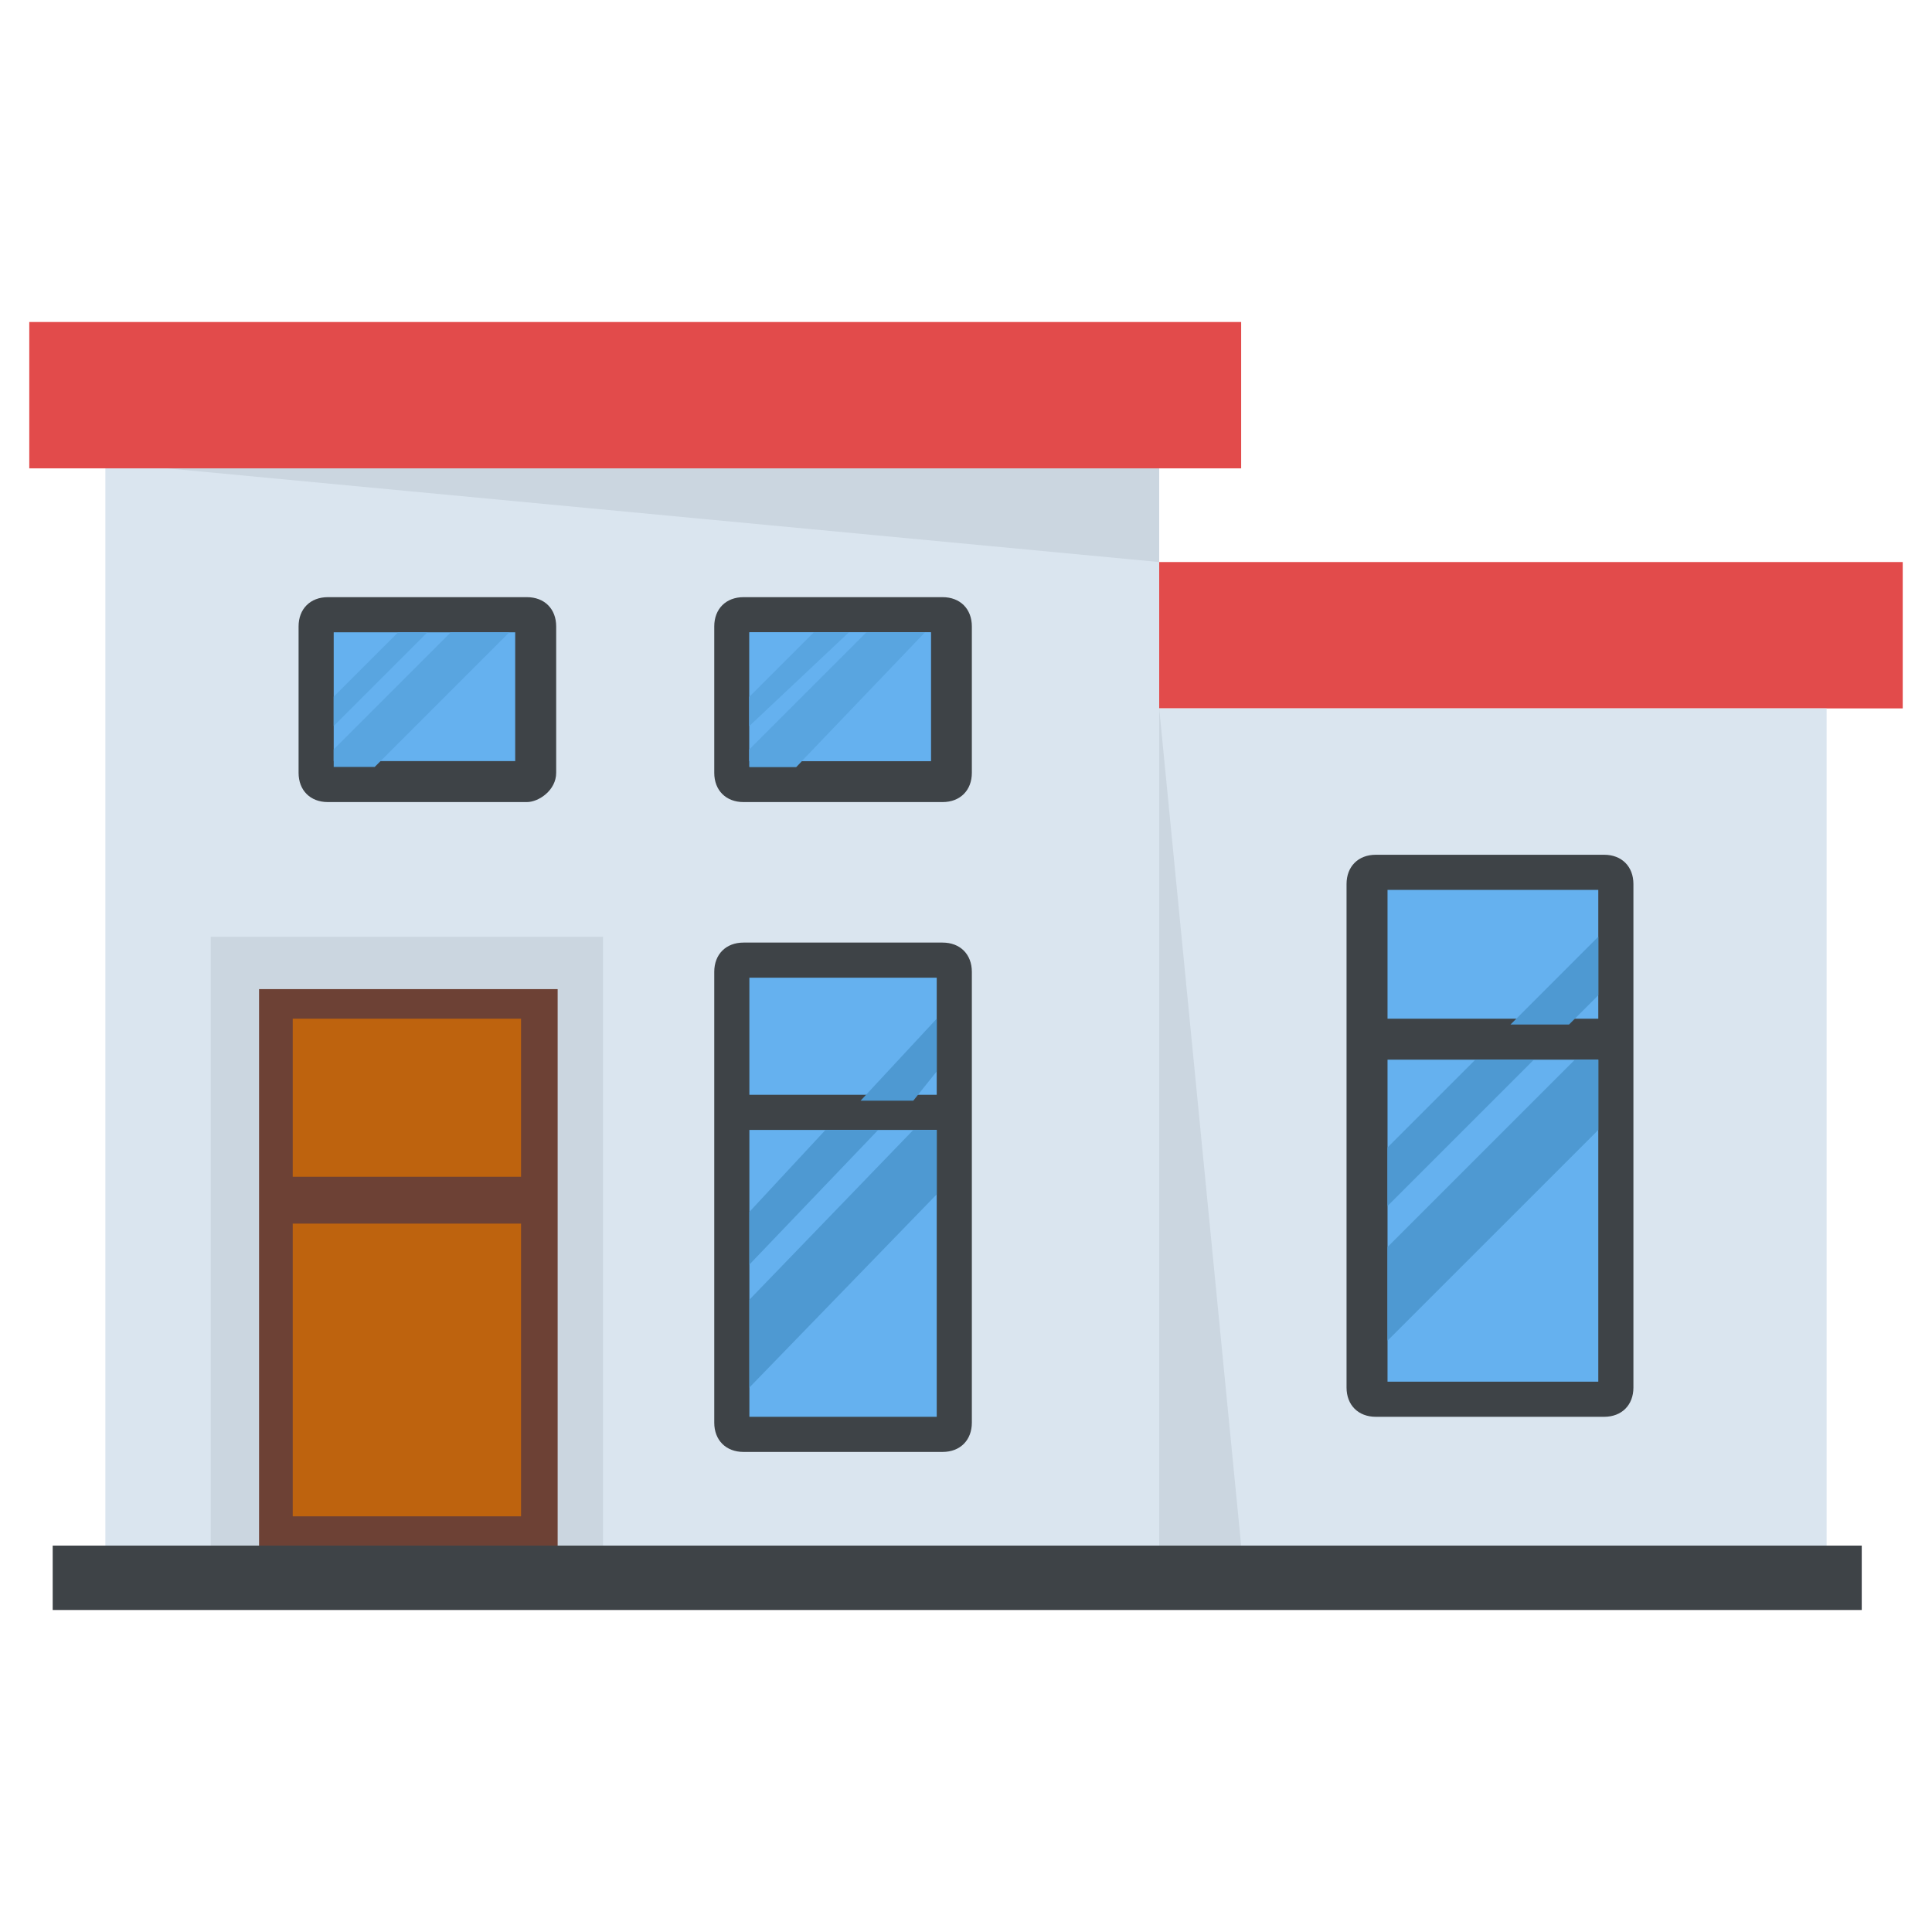 <?xml version="1.0" encoding="utf-8"?>
<!-- Generator: Adobe Illustrator 21.1.0, SVG Export Plug-In . SVG Version: 6.00 Build 0)  -->
<svg version="1.1" id="Layer_1" xmlns="http://www.w3.org/2000/svg" xmlns:xlink="http://www.w3.org/1999/xlink" x="0px" y="0px"
	 viewBox="0 0 33 33" style="enable-background:new 0 0 33 33;" xml:space="preserve">
<style type="text/css">
	.st0{fill:#DAE5EF;}
	.st1{fill:#CBD6E0;}
	.st2{fill:#D03F3F;}
	.st3{fill:#BF3333;}
	.st4{fill:#E24B4B;}
	.st5{fill:#6D4135;}
	.st6{fill:#5B331D;}
	.st7{fill:#3E4347;}
	.st8{fill:#4E99D2;}
	.st9{fill:#65B1EF;}
	.st10{fill:#FFDC97;}
	.st11{fill:#FFCD7D;}
	.st12{fill:#FFE9AB;}
	.st13{fill:#31373A;}
	.st14{fill:#8CC63E;}
	.st15{fill:#FFD93B;}
	.st16{fill:#F4C534;}
	.st17{fill:#59A5E0;}
	.st18{fill:#DEE4E9;}
	.st19{fill:#D3D9DD;}
	.st20{fill:#FFFFFF;}
	.st21{fill:#2AB4CD;}
	.st22{fill:#1DA9BF;}
	.st23{fill:#E9EFF4;}
	.st24{fill:#7FB239;}
	.st25{fill:#719D34;}
	.st26{opacity:0.5;}
	.st27{fill:#BBC7D1;}
	.st28{fill:#E84D88;}
	.st29{fill:#D23F77;}
	.st30{fill:#633B2A;}
	.st31{fill:#E9B02C;}
	.st32{fill:#38C0DC;}
	.st33{fill:#45CBEA;}
	.st34{fill:#5A5F63;}
	.st35{fill:#E18823;}
	.st36{fill:#CF7519;}
	.st37{fill:#428DC3;}
	.st38{fill:#8D9BA3;}
	.st39{fill:#7B8B92;}
	.st40{fill:#ACB9C1;}
	.st41{fill:#846144;}
	.st42{fill:#7A5B44;}
	.st43{fill:#6B503B;}
	.st44{fill:#F29A2E;}
	.st45{fill:#728389;}
	.st46{fill:#FFD68D;}
	.st47{fill:#8F6D52;}
	.st48{fill:#84939A;}
	.st49{opacity:0.1;}
	.st50{fill:#89664C;}
	.st51{opacity:0.15;}
	.st52{fill:#DE9C25;}
	.st53{fill:#2AB4CD;stroke:#FFFFFF;stroke-width:0.5;stroke-linecap:round;stroke-linejoin:round;stroke-miterlimit:10;}
	.st54{fill:#FC97B2;}
	.st55{fill:#E88EA7;}
	.st56{opacity:0.2;}
	.st57{fill:#BB3166;}
	.st58{opacity:0.35;}
	.st59{opacity:0.6;}
	.st60{fill:#F9D087;}
	.st61{fill:#A5856D;}
	.st62{fill:#5C4533;}
	.st63{fill:#9A795F;}
	.st64{fill:#512A1B;}
	.st65{fill:#492418;}
	.st66{fill:#BE630E;}
	.st67{fill:none;}
	.st68{opacity:0.5;fill:#E18823;}
	.st69{opacity:0.1;fill:#FFFFFF;}
	.st70{fill:#FCCB7C;}
	.st71{opacity:0.15;fill:#FFFFFF;}
	.st72{opacity:0.2;fill:#FFFFFF;}
	.st73{opacity:0.5;fill:#CBD6E0;}
</style>
<g>
	<g>
		<rect x="19.5" y="9.6" class="st4" width="13" height="2.5"/>
	</g>
	<g>
		<g>
			<g>
				<g>
					<rect x="19.8" y="12.1" class="st0" width="11.4" height="14.3"/>
				</g>
			</g>
			<g>
				<g>
					<rect x="1.8" y="7.2" class="st0" width="18" height="19.3"/>
				</g>
				<g>
					<polygon class="st1" points="1.8,7.9 19.8,9.6 19.8,7.9 					"/>
				</g>
				<g>
					<polygon class="st1" points="21.2,26.4 19.8,26.4 19.8,12.1 					"/>
				</g>
				<g>
					<rect x="0.5" y="5.5" class="st4" width="20.7" height="2.5"/>
				</g>
			</g>
		</g>
		<g>
			<g>
				<rect x="3.6" y="16" class="st1" width="6.7" height="10.4"/>
			</g>
			<g>
				<g>
					
						<rect x="2.2" y="19.1" transform="matrix(-1.836970e-16 1 -1 -1.836970e-16 28.625 14.695)" class="st5" width="9.6" height="5.1"/>
				</g>
				<g>
					<rect x="5" y="20.9" class="st66" width="3.9" height="5"/>
					<rect x="5" y="17.4" class="st66" width="3.9" height="2.7"/>
				</g>
			</g>
		</g>
		<g>
			<g>
				<g>
					<g>
						<path class="st7" d="M9,13.7H5.6c-0.3,0-0.5-0.2-0.5-0.5v-2.5c0-0.3,0.2-0.5,0.5-0.5H9c0.3,0,0.5,0.2,0.5,0.5v2.5
							C9.5,13.5,9.2,13.7,9,13.7z"/>
					</g>
				</g>
			</g>
			<g>
				<g>
					<g>
						<path class="st7" d="M16.1,13.7h-3.4c-0.3,0-0.5-0.2-0.5-0.5v-2.5c0-0.3,0.2-0.5,0.5-0.5h3.4c0.3,0,0.5,0.2,0.5,0.5v2.5
							C16.6,13.5,16.4,13.7,16.1,13.7z"/>
					</g>
					<g>
						<rect x="12.8" y="10.8" class="st9" width="3.1" height="2.2"/>
					</g>
				</g>
			</g>
		</g>
		<g>
			<rect x="0.9" y="26.4" class="st7" width="30.9" height="1.1"/>
		</g>
		<g>
			<g>
				<g>
					<g>
						<path class="st7" d="M16.1,24.8h-3.4c-0.3,0-0.5-0.2-0.5-0.5v-7.7c0-0.3,0.2-0.5,0.5-0.5h3.4c0.3,0,0.5,0.2,0.5,0.5v7.7
							C16.6,24.6,16.4,24.8,16.1,24.8z"/>
					</g>
					<g>
						<rect x="12.8" y="16.7" class="st9" width="3.2" height="2"/>
						<rect x="12.8" y="19.3" class="st9" width="3.2" height="4.9"/>
					</g>
				</g>
			</g>
			<g>
				<polygon class="st8" points="16,18.3 16,17.4 14.7,18.8 15.6,18.8 				"/>
				<polygon class="st8" points="16,19.3 15.6,19.3 12.8,22.2 12.8,23.7 16,20.4 				"/>
				<polygon class="st8" points="15,19.3 14.1,19.3 12.8,20.7 12.8,21.6 				"/>
			</g>
		</g>
		<g>
			<g>
				<g>
					<g>
						<path class="st7" d="M27.4,24.2h-3.9c-0.3,0-0.5-0.2-0.5-0.5v-8.6c0-0.3,0.2-0.5,0.5-0.5h3.9c0.3,0,0.5,0.2,0.5,0.5v8.6
							C27.9,24,27.7,24.2,27.4,24.2z"/>
					</g>
					<g>
						<rect x="23.7" y="15.2" class="st9" width="3.6" height="2.2"/>
						<rect x="23.7" y="18.1" class="st9" width="3.6" height="5.5"/>
					</g>
				</g>
			</g>
			<g>
				<polygon class="st8" points="27.3,17 27.3,16 25.8,17.5 26.8,17.5 				"/>
				<polygon class="st8" points="27.3,18.1 26.9,18.1 23.7,21.3 23.7,22.9 27.3,19.3 				"/>
				<polygon class="st8" points="26.2,18.1 25.2,18.1 23.7,19.6 23.7,20.6 				"/>
			</g>
		</g>
		<g>
			<polygon class="st17" points="14.5,10.8 13.9,10.8 12.8,11.9 12.8,12.4 			"/>
			<polygon class="st17" points="14.8,10.8 12.8,12.8 12.8,13.1 13.6,13.1 15.8,10.8 			"/>
		</g>
		<g>
			<g>
				<rect x="12.8" y="10.8" class="st9" width="3.1" height="2.2"/>
			</g>
			<g>
				<polygon class="st17" points="14.5,10.8 13.9,10.8 12.8,11.9 12.8,12.4 				"/>
				<polygon class="st17" points="14.8,10.8 12.8,12.8 12.8,13.1 13.6,13.1 15.8,10.8 				"/>
			</g>
		</g>
		<g>
			<g>
				<rect x="5.7" y="10.8" class="st9" width="3.1" height="2.2"/>
			</g>
			<g>
				<polygon class="st17" points="7.3,10.8 6.8,10.8 5.7,11.9 5.7,12.4 				"/>
				<polygon class="st17" points="7.7,10.8 5.7,12.8 5.7,13.1 6.4,13.1 8.7,10.8 				"/>
			</g>
		</g>
	</g>
</g>
</svg>
